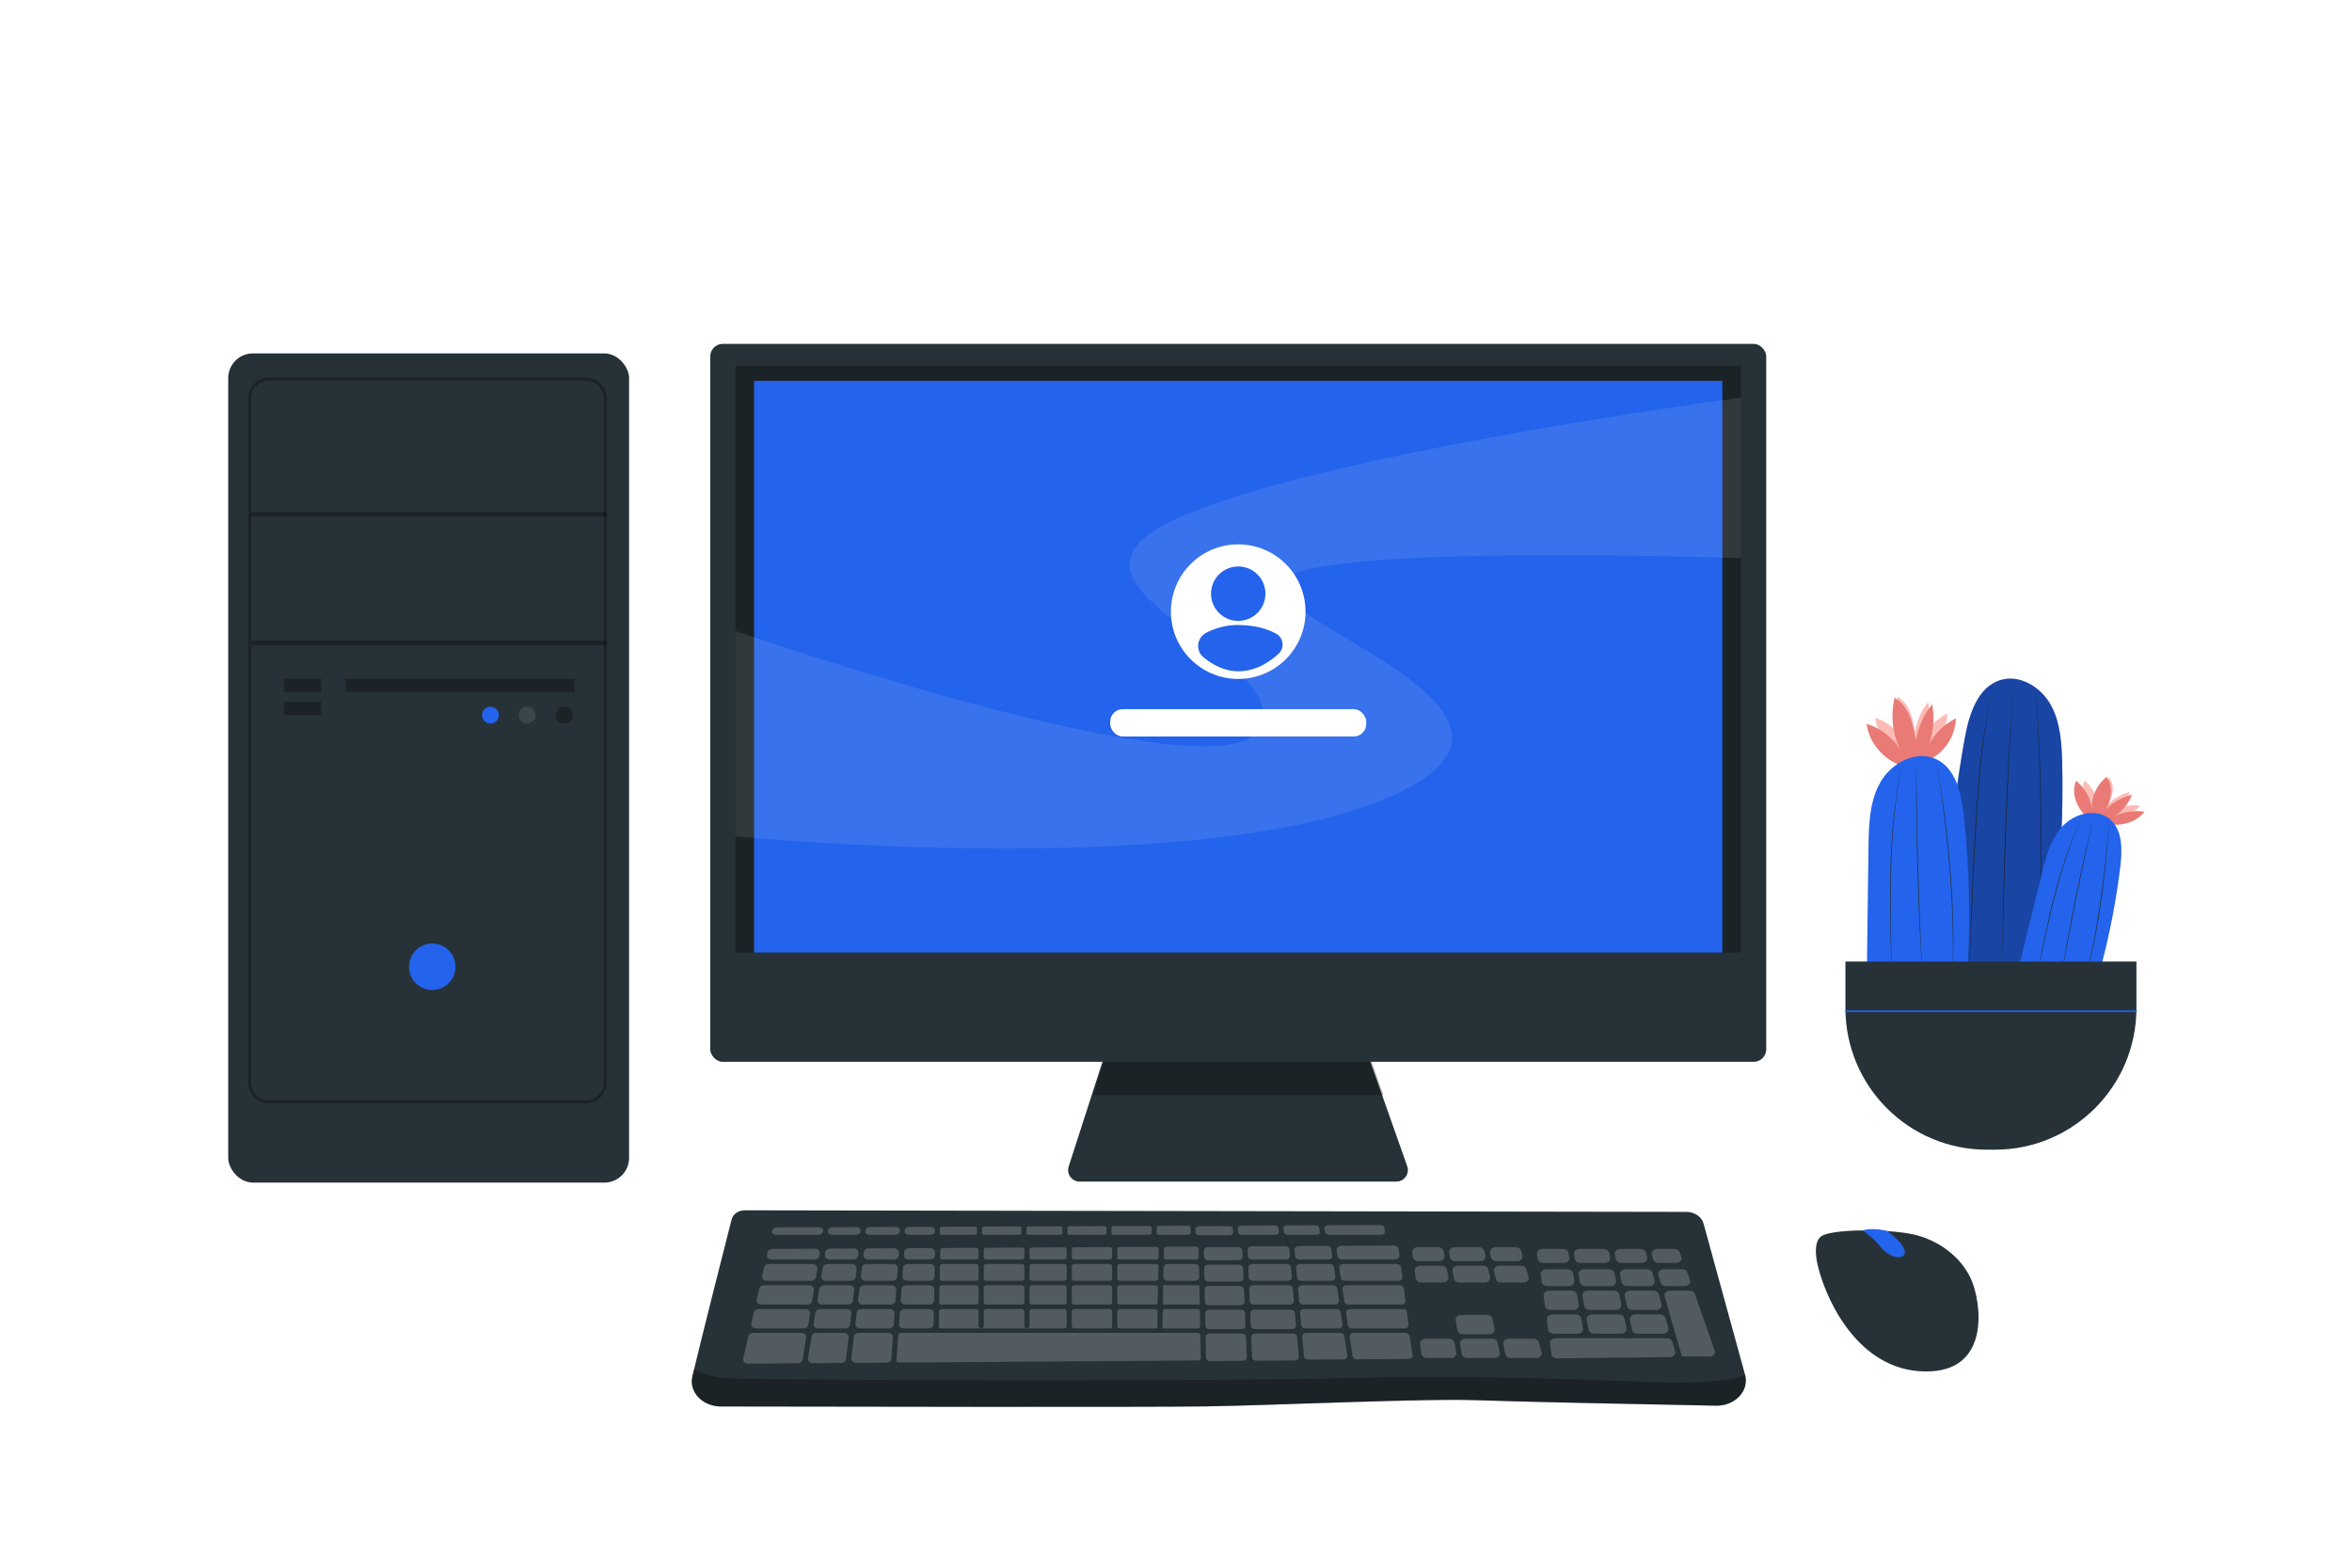 <svg class="animated" id="freepik_stories-desktop-computer" xmlns="http://www.w3.org/2000/svg" viewBox="0 0 750 500" version="1.1" xmlns:xlink="http://www.w3.org/1999/xlink" xmlns:svgjs="http://svgjs.com/svgjs"><style>svg#freepik_stories-desktop-computer:not(.animated) .animable {opacity: 0;}svg#freepik_stories-desktop-computer.animated #freepik--background-simple--inject-20 {animation: 1.5s Infinite  linear floating;animation-delay: 0s;}svg#freepik_stories-desktop-computer.animated #freepik--Plant--inject-20 {animation: 1.5s Infinite  linear wind;animation-delay: 0s;}svg#freepik_stories-desktop-computer.animated #freepik--Mouse--inject-20 {animation: 1.5s Infinite  linear wind;animation-delay: 0s;}            @keyframes floating {                0% {                    opacity: 1;                    transform: translateY(0px);                }                50% {                    transform: translateY(-10px);                }                100% {                    opacity: 1;                    transform: translateY(0px);                }            }                    @keyframes wind {                0% {                    transform: rotate( 0deg );                }                25% {                    transform: rotate( 1deg );                }                75% {                    transform: rotate( -1deg );                }            }        .animator-hidden { display: none; }</style><g id="freepik--background-simple--inject-20" class="animable animator-hidden" style="transform-origin: 386.5px 164.089px;"><g id="elsi6d0wr2bi" class="animable" style="transform-origin: 386.5px 164.089px;"><path d="M266.693,65.025c-39.273,2.562-77.145,8.017-110.733,16.572-39.588,10.084-80.036,25.794-68.089,46.342,22.056,37.935,127.864,38.626,106.738,64.132-23.93,28.892-7.882,62.782,99.495,72.206,203.947,17.9,450.488-86.837,381.244-144.389-43.109-35.829-200.119-68.467-408.653-54.863Z" style="fill: rgb(36, 99, 235); transform-origin: 386.5px 164.089px;" id="el1qg9zvq9cbx" class="animable"></path><g id="elk3y8h6rlg2s"><path d="M266.693,65.025c-39.273,2.562-77.145,8.017-110.733,16.572-39.588,10.084-80.036,25.794-68.089,46.342,22.056,37.935,127.864,38.626,106.738,64.132-23.93,28.892-7.882,62.782,99.495,72.206,203.947,17.9,450.488-86.837,381.244-144.389-43.109-35.829-200.119-68.467-408.653-54.863Z" style="fill: rgb(255, 255, 255); opacity: 0.9; transform-origin: 386.5px 164.089px;" class="animable"></path></g></g></g><g id="freepik--Shadows--inject-20" class="animable animator-hidden" style="transform-origin: 378.85px 368.904px;"><path d="M571.745,376.564c0,6.046-76.931,10.947-171.83,10.947s-171.83-4.901-171.83-10.947,76.931-10.947,171.83-10.947,171.83,4.901,171.83,10.947Z" style="fill: rgb(245, 245, 245); transform-origin: 399.915px 376.564px;" id="elbnaa8u4vb1w" class="animable"></path><path d="M208.17,376.564c0,6.046-40.352,10.947-90.128,10.947s-90.128-4.901-90.128-10.947,40.352-10.947,90.128-10.947,90.128,4.901,90.128,10.947Z" style="fill: rgb(245, 245, 245); transform-origin: 118.042px 376.564px;" id="el9jsn9cfk98" class="animable"></path><path d="M729.787,361.245c0,6.046-31.95,10.947-71.362,10.947s-71.362-4.901-71.362-10.947,31.95-10.947,71.362-10.947,71.362,4.901,71.362,10.947Z" style="fill: rgb(245, 245, 245); transform-origin: 658.425px 361.245px;" id="elibrk42nl5xc" class="animable"></path></g><g id="freepik--Table--inject-20" class="animable animator-hidden" style="transform-origin: 378.361px 345.96px;"><path d="M723.798,346.335H32.925c-.207,0-.375-.168-.375-.375s.168-.375,.375-.375H723.798c.207,0,.375,.168,.375,.375s-.168,.375-.375,.375Z" style="fill: rgb(38, 50, 56); transform-origin: 378.361px 345.96px;" id="elzop5xf2no9" class="animable"></path></g><g id="freepik--Plant--inject-20" class="animable" style="transform-origin: 636.054px 291.56px;"><g id="el7suy7436v1e" class="animable" style="transform-origin: 636.054px 291.56px;"><g id="elz6h62zv032" class="animable" style="transform-origin: 609.461px 233.274px;"><path d="M614.117,234.121c1.09-3.276,1.346-6.825,.739-10.223-2.173,2.704-3.64,5.97-4.219,9.39-.358-2.094-.723-4.207-1.527-6.173-.805-1.966-2.098-3.8-3.936-4.865-1.107,4.533-.543,9.455,1.561,13.621-1.922-3.298-5.138-5.819-8.799-6.896,.701,4.984,4.489,9.4,9.309,10.85l3.426-.438c2.789-.494,5.394-1.969,7.253-4.105,1.859-2.137,2.96-4.92,3.064-7.751-2.891,1.427-5.325,3.761-6.87,6.59Z" style="fill: rgb(253, 187, 181); transform-origin: 609.462px 231.038px;" id="ellaq70naqzra" class="animable"></path><path d="M615.221,237.24c1.348-4.052,1.665-8.443,.914-12.647-2.688,3.345-4.504,7.386-5.22,11.617-.443-2.59-.894-5.204-1.889-7.636-.996-2.432-2.596-4.7-4.87-6.018-1.37,5.608-.672,11.697,1.931,16.85-2.377-4.08-6.356-7.198-10.886-8.531,.867,6.166,5.554,11.629,11.516,13.423l4.239-.542c3.45-.612,6.673-2.436,8.973-5.079,2.3-2.643,3.661-6.087,3.791-9.588-3.576,1.765-6.587,4.653-8.499,8.152Z" style="fill: rgb(233, 122, 117); transform-origin: 609.461px 233.427px;" id="elpfrikh78vkg" class="animable"></path></g><g id="elk8pbwgb3aom" class="animable" style="transform-origin: 672.611px 255.411px;"><path d="M674.88,257.984c1.996-1.402,3.473-3.274,4.254-5.39-2.593,.672-4.865,1.925-6.535,3.602,.493-1.298,.989-2.61,1.104-4.007s-.18-2.908-1.157-4.199c-2.465,2.093-3.83,5.039-3.779,8.152-.23-2.562-1.703-5.186-4.029-7.18-1.287,3.032-.076,6.927,2.974,9.568l2.701,1.062c2.248,.788,4.716,.963,6.87,.486,2.154-.477,3.98-1.602,5.083-3.132-2.662-.31-5.314,.058-7.487,1.038Z" style="fill: rgb(253, 187, 181); transform-origin: 673.298px 254.166px;" id="elue9u3vn8pd" class="animable"></path><path d="M674.568,260.135c2.469-1.735,4.296-4.05,5.263-6.668-3.207,.832-6.019,2.381-8.084,4.456,.61-1.606,1.223-3.228,1.366-4.957,.143-1.729-.222-3.597-1.432-5.195-3.049,2.59-4.739,6.234-4.675,10.085-.285-3.17-2.107-6.416-4.985-8.882-1.592,3.751-.094,8.569,3.68,11.836l3.342,1.314c2.782,.975,5.834,1.191,8.499,.601,2.665-.59,4.923-1.982,6.288-3.875-3.293-.384-6.574,.071-9.262,1.284Z" style="fill: rgb(233, 122, 117); transform-origin: 672.611px 255.411px;" id="eliir56g7jurk" class="animable"></path></g><g id="elsgrp1qu2dhn" class="animable" style="transform-origin: 638.662px 264.085px;"><path d="M657.581,243.187c-.157-6.358-.588-12.975-3.719-18.511-3.131-5.536-9.751-9.611-15.851-7.809-7.452,2.201-10.181,11.164-11.542,18.814-4.463,25.091-6.748,50.569-6.82,76.054l34.775-3.08c1.847-21.782,3.695-43.615,3.157-65.469Z" style="fill: rgb(36, 99, 235); transform-origin: 638.662px 264.085px;" id="el0i40xkoe1vso" class="animable"></path><path d="M636.17,217.906c-2.224,7.456-3.373,15.275-4.235,22.994-2.548,23.292-2.636,46.76-4.223,70.121,.888-15.59,1.222-31.205,2.117-46.796,1.103-15.525,1.868-31.321,6.342-46.318h0Z" style="fill: rgb(38, 50, 56); transform-origin: 631.941px 264.464px;" id="elcikebhscde" class="animable"></path><path d="M642.232,216.728c-2.334,31.06-3.036,62.223-3.886,93.351,.537-31.133,1.243-62.316,3.886-93.351h0Z" style="fill: rgb(38, 50, 56); transform-origin: 640.289px 263.403px;" id="elg7f011z51t" class="animable"></path><path d="M649.236,219.348c1.074,14.952,1.574,29.942,1.73,44.931,.003,14.975-.114,30.031-2.233,44.881,1.919-14.871,2.059-29.905,1.983-44.879-.081-14.987-.606-29.971-1.48-44.933h0Z" style="fill: rgb(38, 50, 56); transform-origin: 649.85px 264.254px;" id="eltknxufcave" class="animable"></path><g id="eljhqo6stcash"><g style="opacity: 0.3; transform-origin: 638.662px 264.085px;" class="animable"><path d="M657.581,243.187c-.157-6.358-.588-12.975-3.719-18.511-3.131-5.536-9.751-9.611-15.851-7.809-7.452,2.201-10.181,11.164-11.542,18.814-4.463,25.091-6.748,50.569-6.82,76.054l34.775-3.08c1.847-21.782,3.695-43.615,3.157-65.469Z" id="eldur7ovwldje" class="animable" style="transform-origin: 638.662px 264.085px;"></path></g></g></g><g id="eltbsgiu2fqqj" class="animable" style="transform-origin: 611.563px 279.196px;"><path d="M626.202,260.01c-.75-6.901-2.496-14.863-8.756-17.862-6.399-3.065-14.371,1.201-17.861,7.378-3.49,6.178-3.671,13.616-3.765,20.711-.206,15.675-.412,31.35-.618,47.025l32.002-4.815c1.224-17.463,.888-35.034-1.002-52.437Z" style="fill: rgb(36, 99, 235); transform-origin: 611.563px 279.196px;" id="elou87bj6ixr" class="animable"></path><path d="M606.692,243.121c-5.125,23.926-3.63,48.622-3.394,72.923-.553-24.282-2.034-49.06,3.394-72.923h0Z" style="fill: rgb(38, 50, 56); transform-origin: 604.691px 279.583px;" id="elpr60mue3njr" class="animable"></path><path d="M611.026,243.027c.242,23.802,.853,47.749,2.209,71.522-1.671-23.792-2.275-47.673-2.209-71.522h0Z" style="fill: rgb(38, 50, 56); transform-origin: 612.128px 278.788px;" id="elqdqmlwhplh" class="animable"></path><path d="M617.446,242.148c3.925,23.435,6.379,47.32,5.09,71.093,.975-23.784-1.472-47.607-5.09-71.093h0Z" style="fill: rgb(38, 50, 56); transform-origin: 620.164px 277.694px;" id="elpewnotnwhj" class="animable"></path></g><g id="elvgai9kveu2q" class="animable" style="transform-origin: 659.349px 287.961px;"><path d="M676.134,276.34c.653-5.414,.733-11.817-3.523-15.225-4.351-3.484-11.21-1.637-14.979,2.469-3.769,4.106-5.231,9.765-6.564,15.177-2.945,11.957-5.891,23.915-8.836,35.872l25.343,2.007c4.042-13.144,6.91-26.649,8.558-40.301Z" style="fill: rgb(36, 99, 235); transform-origin: 659.349px 287.961px;" id="el1u0sdw2sesf" class="animable"></path><path d="M664.21,259.947c-8.146,17.409-11.391,36.563-15.566,55.194,3.861-18.684,7.138-37.914,15.566-55.194h0Z" style="fill: rgb(38, 50, 56); transform-origin: 656.427px 287.544px;" id="eli2e05n8fijo" class="animable"></path><path d="M667.543,260.646c-4.023,18.3-7.801,36.662-11.03,55.119,2.919-18.507,6.705-36.89,11.03-55.119h0Z" style="fill: rgb(38, 50, 56); transform-origin: 662.028px 288.205px;" id="elkfsdqt7lia" class="animable"></path><path d="M672.611,261.115c-1.131,18.631-3.502,37.351-8.749,55.303,4.943-18.034,7.307-36.691,8.749-55.303h0Z" style="fill: rgb(38, 50, 56); transform-origin: 668.237px 288.766px;" id="eli8z38cffhai" class="animable"></path></g><path d="M588.466,306.681h92.791v14.892c0,24.898-20.214,45.111-45.111,45.111h-2.569c-24.898,0-45.111-20.214-45.111-45.111v-14.893h0Z" style="fill: rgb(38, 50, 56); transform-origin: 634.862px 336.682px;" id="el1uww8duc161" class="animable"></path><path d="M588.519,322.754h92.685c.322,0,.322-.5,0-.5h-92.685c-.322,0-.322,.5,0,.5h0Z" style="fill: rgb(36, 99, 235); transform-origin: 634.861px 322.504px;" id="el0r3ab2q4idwq" class="animable"></path></g></g><g id="freepik--Keyboard--inject-20" class="animable" style="transform-origin: 388.653px 417.359px;"><g id="elwj1lxpbnj1l" class="animable" style="transform-origin: 388.653px 417.359px;"><path d="M229.847,448.58c-5.871-.012-10.25-4.658-9.064-9.616,3.511-14.677,10.279-41.27,12.52-50.052,.433-1.695,2.176-2.898,4.189-2.895l300.27,.503c2.602,.004,4.861,1.548,5.461,3.731l13.239,48.2c1.405,5.114-3.167,9.994-9.261,9.877-20.968-.404-63.166-1.247-75.8-1.731-17.037-.653-64.742,1.632-87.079,1.959-18.502,.27-120.121,.093-154.476,.024Z" style="fill: rgb(38, 50, 56); transform-origin: 388.653px 417.359px;" id="el1wz5t8xfztm" class="animable"></path><g id="eleeb7jg6t66"><g style="opacity: 0.2; transform-origin: 498.588px 415.51px;" class="animable"><path d="M516.986,415.995l-.689-3.141c-.157-.716-.882-1.234-1.727-1.234h-8.232c-1.079,0-1.904,.831-1.736,1.75l.571,3.141c.134,.737,.871,1.281,1.736,1.281h8.349c1.102,0,1.932-.864,1.727-1.797Z" style="fill: rgb(255, 255, 255); transform-origin: 510.798px 414.706px;" id="elig77284zyp" class="animable"></path><path d="M503.422,416.042l-.571-3.141c-.134-.737-.871-1.281-1.736-1.281h-7.142c-1.051,0-1.867,.79-1.746,1.69l.422,3.141c.103,.764,.853,1.341,1.746,1.341h7.292c1.079,0,1.904-.831,1.736-1.75Z" style="fill: rgb(255, 255, 255); transform-origin: 497.83px 414.706px;" id="elplay5qn88w7" class="animable"></path><path d="M502.494,419.212h-7.503c-1.051,0-1.867,.79-1.746,1.69l.422,3.142c.103,.765,.853,1.341,1.746,1.341h7.653c1.079,0,1.904-.831,1.736-1.75l-.571-3.141c-.134-.737-.871-1.281-1.736-1.281Z" style="fill: rgb(255, 255, 255); transform-origin: 499.028px 422.299px;" id="elsgwoj8guei8" class="animable"></path><path d="M533.287,427.952c-.195-.675-.898-1.149-1.705-1.149h-11.576l-.628,.102-.022-.102h-13.368l-.595,.08-.015-.08h-9.368c-1.051,0-1.867,.79-1.746,1.69l.456,3.401c.104,.772,.867,1.351,1.768,1.341l35.985-.394c1.134-.012,1.957-.934,1.683-1.882l-.87-3.007Z" style="fill: rgb(255, 255, 255); transform-origin: 514.23px 430.019px;" id="elw00s2brvt4p" class="animable"></path><path d="M493.375,410.201h6.931c1.079,0,1.903-.831,1.736-1.75l-.423-2.327c-.134-.737-.871-1.281-1.736-1.281h-6.82c-1.051,0-1.867,.79-1.746,1.69l.312,2.327c.103,.764,.853,1.341,1.746,1.341Z" style="fill: rgb(255, 255, 255); transform-origin: 496.684px 407.522px;" id="elvzcd3y4mqs" class="animable"></path><path d="M505.53,410.201h8.065c1.102,0,1.932-.864,1.727-1.797l-.51-2.327c-.157-.716-.882-1.234-1.727-1.234h-7.978c-1.079,0-1.903,.831-1.736,1.75l.423,2.327c.134,.737,.871,1.281,1.736,1.281Z" style="fill: rgb(255, 255, 255); transform-origin: 509.351px 407.522px;" id="elp38cf33i7a" class="animable"></path><path d="M516.965,402.809h6.579c1.143,0,1.982-.926,1.705-1.882l-.418-1.445c-.195-.675-.898-1.149-1.705-1.149h-6.478c-1.102,0-1.932,.864-1.727,1.797l.317,1.445c.157,.716,.882,1.234,1.727,1.234Z" style="fill: rgb(255, 255, 255); transform-origin: 520.096px 400.571px;" id="el1zufhqiljuy" class="animable"></path><path d="M527.606,408.319l-.673-2.327c-.195-.675-.898-1.149-1.705-1.149h-6.891c-1.102,0-1.932,.864-1.727,1.797l.51,2.327c.157,.716,.882,1.234,1.727,1.234h7.054c1.143,0,1.982-.926,1.705-1.882Z" style="fill: rgb(255, 255, 255); transform-origin: 522.119px 407.522px;" id="elddy722ivjm7" class="animable"></path><path d="M503.901,402.809h7.811c1.102,0,1.932-.864,1.727-1.797l-.317-1.445c-.157-.716-.882-1.234-1.727-1.234h-7.757c-1.079,0-1.904,.831-1.736,1.75l.262,1.445c.134,.737,.871,1.281,1.736,1.281Z" style="fill: rgb(255, 255, 255); transform-origin: 507.675px 400.571px;" id="el465g51xgzl5" class="animable"></path><path d="M528.864,402.809h5.604c1.178,0,2.023-.98,1.683-1.953l-.505-1.444c-.224-.64-.907-1.079-1.683-1.079h-5.517c-1.143,0-1.982,.926-1.705,1.882l.418,1.445c.195,.675,.899,1.149,1.705,1.149Z" style="fill: rgb(255, 255, 255); transform-origin: 531.457px 400.571px;" id="el4tsm46yzrza" class="animable"></path><path d="M536.339,432.636l8.775,.067c1.169-.013,1.998-.987,1.661-1.952l-6.306-18.052c-.224-.64-.907-1.078-1.683-1.078h-6.277c-1.143,0-1.982,.926-1.705,1.882l5.536,19.134h0Z" style="fill: rgb(255, 255, 255); transform-origin: 538.801px 422.162px;" id="elyi6hvzumk4" class="animable"></path><path d="M500.413,401.058l-.263-1.445c-.134-.737-.871-1.281-1.736-1.281h-6.539c-1.051,0-1.867,.79-1.746,1.69l.194,1.445c.103,.764,.853,1.341,1.746,1.341h6.608c1.079,0,1.903-.831,1.736-1.75Z" style="fill: rgb(255, 255, 255); transform-origin: 495.276px 400.57px;" id="el3gvh3ehzxud" class="animable"></path><path d="M453.187,409.038h6.931c1.079,0,1.903-.831,1.736-1.75l-.423-2.327c-.134-.737-.871-1.281-1.736-1.281h-6.82c-1.051,0-1.867,.79-1.746,1.69l.312,2.327c.103,.764,.853,1.341,1.746,1.341Z" style="fill: rgb(255, 255, 255); transform-origin: 456.496px 406.359px;" id="elw5bjp1zmq8l" class="animable"></path><path d="M465.342,409.038h8.065c1.101,0,1.932-.864,1.727-1.797l-.51-2.327c-.157-.716-.882-1.234-1.727-1.234h-7.978c-1.079,0-1.903,.831-1.736,1.75l.423,2.327c.134,.737,.871,1.281,1.736,1.281Z" style="fill: rgb(255, 255, 255); transform-origin: 469.163px 406.359px;" id="elxlccjn95ndc" class="animable"></path><path d="M477.173,402.261h6.579c1.143,0,1.982-.926,1.705-1.882l-.418-1.444c-.195-.675-.899-1.149-1.705-1.149h-6.478c-1.102,0-1.932,.864-1.727,1.797l.317,1.444c.157,.716,.882,1.234,1.727,1.234Z" style="fill: rgb(255, 255, 255); transform-origin: 480.304px 400.024px;" id="el30ewandg3ui" class="animable"></path><path d="M487.419,407.155l-.673-2.327c-.195-.675-.898-1.149-1.705-1.149h-6.891c-1.102,0-1.932,.864-1.727,1.797l.51,2.327c.157,.716,.882,1.234,1.727,1.234h7.054c1.143,0,1.982-.926,1.705-1.882Z" style="fill: rgb(255, 255, 255); transform-origin: 481.932px 406.358px;" id="elk8wqu73jpo" class="animable"></path><path d="M464.11,402.261h7.811c1.102,0,1.932-.864,1.727-1.797l-.317-1.445c-.157-.716-.882-1.234-1.727-1.234h-7.757c-1.079,0-1.903,.831-1.736,1.75l.262,1.445c.134,.737,.871,1.281,1.736,1.281Z" style="fill: rgb(255, 255, 255); transform-origin: 467.884px 400.023px;" id="elb9ahlndyuml" class="animable"></path><path d="M460.622,400.511l-.263-1.444c-.134-.737-.871-1.281-1.736-1.281h-6.539c-1.051,0-1.867,.79-1.746,1.69l.194,1.444c.103,.764,.853,1.341,1.746,1.341h6.608c1.079,0,1.904-.831,1.736-1.75Z" style="fill: rgb(255, 255, 255); transform-origin: 455.485px 400.023px;" id="el6f9q8rqwpq8" class="animable"></path><path d="M531.999,423.502l-.909-3.141c-.195-.675-.898-1.149-1.705-1.149h-7.898c-1.102,0-1.932,.864-1.727,1.797l.689,3.141c.157,.716,.882,1.234,1.727,1.234h8.118c1.143,0,1.982-.926,1.705-1.882Z" style="fill: rgb(255, 255, 255); transform-origin: 525.891px 422.298px;" id="elte4wuchsy7j" class="animable"></path><path d="M529.803,415.91l-.909-3.141c-.195-.675-.898-1.149-1.705-1.149h-7.366c-1.101,0-1.932,.864-1.727,1.797l.689,3.141c.157,.716,.882,1.234,1.727,1.234h7.586c1.143,0,1.982-.926,1.705-1.882Z" style="fill: rgb(255, 255, 255); transform-origin: 523.96px 414.706px;" id="elawktdpygw1o" class="animable"></path><path d="M538.915,408.248l-.889-2.49c-.194-.544-.777-.915-1.437-.915h-6.041c-1.143,0-1.982,.926-1.705,1.882l.673,2.327c.195,.675,.898,1.149,1.705,1.149h6.01c1.178,0,2.023-.98,1.683-1.953Z" style="fill: rgb(255, 255, 255); transform-origin: 533.89px 407.522px;" id="elm962aji7i7p" class="animable"></path><path d="M518.651,423.587l-.689-3.142c-.157-.716-.882-1.234-1.727-1.234h-8.516c-1.079,0-1.903,.831-1.736,1.75l.571,3.141c.134,.737,.871,1.281,1.736,1.281h8.634c1.102,0,1.932-.864,1.727-1.797Z" style="fill: rgb(255, 255, 255); transform-origin: 512.322px 422.297px;" id="elb46do81zywe" class="animable"></path><path d="M476.572,423.75l-.689-3.141c-.157-.716-.882-1.234-1.727-1.234h-8.232c-1.079,0-1.904,.831-1.736,1.75l.571,3.141c.134,.737,.871,1.281,1.736,1.281h8.349c1.101,0,1.932-.864,1.727-1.797Z" style="fill: rgb(255, 255, 255); transform-origin: 470.384px 422.461px;" id="el7onnz8yy1ic" class="animable"></path><path d="M462.08,426.966h-7.503c-1.051,0-1.867,.79-1.746,1.69l.422,3.141c.103,.764,.853,1.341,1.746,1.341h7.653c1.079,0,1.903-.831,1.736-1.75l-.571-3.141c-.134-.737-.871-1.281-1.736-1.281Z" style="fill: rgb(255, 255, 255); transform-origin: 458.614px 430.052px;" id="elv2evcfgbdui" class="animable"></path><path d="M491.585,431.256l-.909-3.141c-.195-.675-.898-1.149-1.705-1.149h-7.898c-1.102,0-1.932,.864-1.727,1.797l.689,3.141c.157,.716,.882,1.234,1.727,1.234h8.118c1.143,0,1.982-.926,1.705-1.882Z" style="fill: rgb(255, 255, 255); transform-origin: 485.476px 430.052px;" id="elsp6fnn22tnh" class="animable"></path><path d="M478.237,431.342l-.689-3.142c-.157-.716-.882-1.234-1.727-1.234h-8.516c-1.079,0-1.903,.831-1.736,1.75l.571,3.141c.134,.737,.871,1.281,1.736,1.281h8.634c1.102,0,1.932-.864,1.727-1.797Z" style="fill: rgb(255, 255, 255); transform-origin: 471.908px 430.052px;" id="elb5v4owkars" class="animable"></path></g></g><g id="el6t3bzycx4us"><g style="opacity: 0.2; transform-origin: 343.706px 416.086px;" class="animable"><path d="M285.008,422.445l.254-3.532c.055-.76-.645-1.402-1.528-1.402h-9.038c-.786,0-1.445,.514-1.523,1.188l-.412,3.532c-.091,.777,.617,1.452,1.523,1.452h9.196c.809,0,1.478-.542,1.528-1.239Z" style="fill: rgb(255, 255, 255); transform-origin: 279.009px 420.597px;" id="elk4x9fgqsgdo" class="animable"></path><path d="M289.288,408.5h7.193c.835,0,1.517-.578,1.531-1.298l.053-2.717c.014-.738-.675-1.343-1.531-1.343h-7.051c-.809,0-1.478,.542-1.528,1.239l-.195,2.717c-.055,.76,.645,1.402,1.528,1.402Z" style="fill: rgb(255, 255, 255); transform-origin: 292.911px 405.821px;" id="elu0npb8f53mg" class="animable"></path><path d="M276.055,408.5h8.516c.809,0,1.478-.543,1.528-1.239l.195-2.717c.055-.76-.645-1.402-1.528-1.402h-8.395c-.786,0-1.445,.514-1.523,1.188l-.317,2.717c-.091,.778,.617,1.452,1.523,1.452Z" style="fill: rgb(255, 255, 255); transform-origin: 280.41px 405.821px;" id="el5plymvzdh3n" class="animable"></path><path d="M300.47,408.5h10.748c.454,0,.823-.318,.823-.71v-3.938c0-.392-.368-.71-.823-.71h-10.67c-.449,0-.815,.31-.823,.698l-.077,3.938c-.008,.397,.363,.722,.823,.722Z" style="fill: rgb(255, 255, 255); transform-origin: 305.844px 405.821px;" id="elll4df2z62a" class="animable"></path><path d="M342.594,408.5h11.21c.454,0,.823-.318,.823-.71v-3.938c0-.392-.368-.71-.823-.71h-11.21c-.454,0-.823,.318-.823,.71v3.938c0,.392,.368,.71,.823,.71Z" style="fill: rgb(255, 255, 255); transform-origin: 348.199px 405.821px;" id="elceyyj6aaj8r" class="animable"></path><path d="M329.123,408.5h10.179c.454,0,.823-.318,.823-.71v-3.938c0-.392-.368-.71-.823-.71h-10.179c-.454,0-.823,.318-.823,.71v3.938c0,.392,.368,.71,.823,.71Z" style="fill: rgb(255, 255, 255); transform-origin: 334.212px 405.821px;" id="ellvr2jsrwf7" class="animable"></path><path d="M357.096,408.5h11.407c.449,0,.815-.311,.823-.698l.076-3.938c.008-.396-.363-.721-.823-.721h-11.483c-.454,0-.823,.318-.823,.71v3.938c0,.392,.368,.71,.823,.71Z" style="fill: rgb(255, 255, 255); transform-origin: 362.838px 405.822px;" id="elx5zmbi5219n" class="animable"></path><path d="M314.509,408.5h11.323c.455,0,.823-.318,.823-.71v-3.938c0-.392-.368-.71-.823-.71h-11.323c-.454,0-.823,.318-.823,.71v3.938c0,.392,.368,.71,.823,.71Z" style="fill: rgb(255, 255, 255); transform-origin: 320.171px 405.821px;" id="elip3vw499z1" class="animable"></path><path d="M395.716,417.725h-10.134c-.725,0-1.31,.513-1.298,1.138l.077,3.934c.012,.611,.589,1.101,1.298,1.101h10.221c.735,0,1.324-.526,1.297-1.159l-.164-3.934c-.025-.602-.598-1.079-1.297-1.079Z" style="fill: rgb(255, 255, 255); transform-origin: 390.731px 420.812px;" id="el5os6lc4ggx5" class="animable"></path><path d="M411.631,417.725h-11.671c-.735,0-1.324,.526-1.297,1.159l.164,3.934c.025,.602,.598,1.079,1.297,1.079h11.857c.756,0,1.352-.555,1.294-1.205l-.35-3.934c-.052-.583-.616-1.034-1.294-1.034Z" style="fill: rgb(255, 255, 255); transform-origin: 405.971px 420.811px;" id="el5wkhmeyegtr" class="animable"></path><path d="M296.253,417.511h-7.802c-.809,0-1.478,.543-1.528,1.239l-.254,3.532c-.055,.76,.645,1.402,1.528,1.402h7.987c.836,0,1.517-.578,1.531-1.298l.069-3.532c.014-.738-.675-1.343-1.531-1.343Z" style="fill: rgb(255, 255, 255); transform-origin: 292.225px 420.598px;" id="el0osi8r6ezs9" class="animable"></path><path d="M398.347,411.079l.164,3.934c.025,.602,.598,1.079,1.297,1.079h11.499c.756,0,1.352-.555,1.294-1.205l-.35-3.934c-.052-.583-.616-1.034-1.294-1.034h-11.313c-.735,0-1.324,.526-1.297,1.159Z" style="fill: rgb(255, 255, 255); transform-origin: 405.475px 413.006px;" id="el73rsozjw5xg" class="animable"></path><g id="el5gf0pz9o07y" class="animable" style="transform-origin: 369.497px 420.598px;"><path d="M369.126,418.233c.008-.396-.363-.721-.823-.721h-11.207c-.454,0-.823,.318-.823,.71v4.753c0,.392,.368,.71,.823,.71h12.159c-.138-.261-.222-.562-.219-.752l.09-4.699Z" style="fill: rgb(255, 255, 255); transform-origin: 362.764px 420.598px;" id="elmy3anxjeau" class="animable"></path><path d="M382.628,418.209c-.007-.387-.374-.698-.823-.698h-10.21c-.449,0-.815,.311-.823,.698l-.091,4.746c-.004,.186-.09,.475-.226,.729h11.443c.46,0,.83-.325,.823-.721l-.092-4.753Z" style="fill: rgb(255, 255, 255); transform-origin: 376.588px 420.598px;" id="elxtkk903mvf8" class="animable"></path></g><path d="M339.302,417.511h-10.179c-.454,0-.823,.318-.823,.71v4.723c0,.392-.368,.71-.823,.71h0c-.454,0-.823-.318-.823-.71v-4.723c0-.392-.368-.71-.823-.71h-11.323c-.454,0-.823,.318-.823,.71v4.723c0,.392-.368,.71-.823,.71h0c-.454,0-.823-.318-.823-.71v-4.723c0-.392-.368-.71-.823-.71h-10.952c-.449,0-.815,.31-.823,.698l-.093,4.753c-.008,.397,.363,.722,.823,.722h39.13c.454,0,.823-.318,.823-.71v-4.753c0-.392-.368-.71-.823-.71Z" style="fill: rgb(255, 255, 255); transform-origin: 319.736px 420.597px;" id="elrz0bafn318" class="animable"></path><path d="M353.804,417.511h-11.21c-.454,0-.823,.318-.823,.71v4.753c0,.392,.368,.71,.823,.71h11.21c.454,0,.823-.318,.823-.71v-4.753c0-.392-.368-.71-.823-.71Z" style="fill: rgb(255, 255, 255); transform-origin: 348.199px 420.597px;" id="elvimpotzlbtq" class="animable"></path><path d="M284.279,409.92h-8.698c-.786,0-1.445,.514-1.523,1.188l-.412,3.532c-.091,.777,.617,1.452,1.523,1.452h8.856c.809,0,1.478-.542,1.528-1.239l.254-3.532c.055-.76-.645-1.402-1.528-1.402Z" style="fill: rgb(255, 255, 255); transform-origin: 279.724px 413.005px;" id="el8s5xkdt2iu4" class="animable"></path><path d="M385.362,408.714h9.886c.735,0,1.324-.526,1.297-1.159l-.13-3.119c-.025-.602-.598-1.079-1.297-1.079h-9.817c-.725,0-1.31,.513-1.298,1.138l.061,3.119c.012,.611,.589,1.1,1.298,1.1Z" style="fill: rgb(255, 255, 255); transform-origin: 390.274px 406.035px;" id="elx0vz2mcjxm" class="animable"></path><path d="M372.278,408.5h8.841c.725,0,1.31-.513,1.298-1.138l-.061-3.119c-.012-.611-.589-1.101-1.298-1.101h-8.72c-.709,0-1.286,.49-1.298,1.101l-.06,3.119c-.012,.625,.573,1.138,1.298,1.138Z" style="fill: rgb(255, 255, 255); transform-origin: 376.699px 405.821px;" id="el1rc1qw2m5h1" class="animable"></path><path d="M311.217,409.92h-10.803c-.449,0-.815,.31-.823,.698l-.093,4.753c-.008,.397,.363,.722,.823,.722h10.896c.454,0,.823-.318,.823-.71v-4.753c0-.392-.368-.71-.823-.71Z" style="fill: rgb(255, 255, 255); transform-origin: 305.769px 413.007px;" id="el32qbg5wawzf" class="animable"></path><path d="M288.742,416.092h7.59c.835,0,1.517-.578,1.531-1.298l.069-3.532c.014-.738-.675-1.343-1.531-1.343h-7.405c-.809,0-1.478,.543-1.528,1.239l-.254,3.532c-.055,.76,.645,1.402,1.528,1.402Z" style="fill: rgb(255, 255, 255); transform-origin: 292.572px 413.006px;" id="elaeu5diwoh98" class="animable"></path><path d="M428.049,401.724h16.632c.94,0,1.671-.705,1.565-1.511l-.23-1.751c-.09-.69-.77-1.21-1.575-1.206l-16.653,.091c-.946,.005-1.674,.724-1.552,1.533l.25,1.66c.102,.677,.771,1.184,1.562,1.184Z" style="fill: rgb(255, 255, 255); transform-origin: 436.239px 399.49px;" id="elgs1tl83ivxv" class="animable"></path><path d="M425.099,409.92h-9.888c-.756,0-1.352,.555-1.294,1.205l.35,3.934c.052,.583,.616,1.034,1.294,1.034h10.13c.783,0,1.388-.594,1.287-1.263l-.592-3.934c-.084-.558-.635-.975-1.287-.975Z" style="fill: rgb(255, 255, 255); transform-origin: 420.451px 413.007px;" id="elmfkudzdaxq" class="animable"></path><path d="M431.109,423.684h16.762c.775,0,1.377-.581,1.29-1.245l-.516-3.934c-.074-.566-.629-.994-1.29-.994h-16.838c-.783,0-1.388,.594-1.287,1.263l.592,3.934c.084,.558,.635,.975,1.287,.975Z" style="fill: rgb(255, 255, 255); transform-origin: 439.194px 420.598px;" id="elnq9ccg2esyh" class="animable"></path><path d="M262.197,416.092h8.24c.786,0,1.445-.514,1.523-1.188l.412-3.532c.091-.777-.617-1.452-1.523-1.452h-8.079c-.764,0-1.411,.485-1.516,1.138l-.572,3.532c-.129,.794,.587,1.503,1.516,1.503Z" style="fill: rgb(255, 255, 255); transform-origin: 266.523px 413.007px;" id="elz5otnkgu72h" class="animable"></path><path d="M368.448,409.92h-11.353c-.454,0-.823,.318-.823,.71v4.753c0,.392,.368,.71,.823,.71h11.261c.449,0,.815-.311,.823-.698l.091-4.753c.008-.396-.363-.721-.823-.721Z" style="fill: rgb(255, 255, 255); transform-origin: 362.771px 413.007px;" id="el43jeq2qo914" class="animable"></path><polygon points="382.467 409.92 370.931 409.92 370.813 416.092 382.587 416.092 382.467 409.92" style="fill: rgb(255, 255, 255); transform-origin: 376.7px 413.006px;" id="elz0wzc9cy468" class="animable"></polygon><path d="M325.831,409.92h-11.323c-.454,0-.823,.318-.823,.71v4.753c0,.392,.368,.71,.823,.71h11.323c.455,0,.823-.318,.823-.71v-4.753c0-.392-.368-.71-.823-.71Z" style="fill: rgb(255, 255, 255); transform-origin: 320.169px 413.007px;" id="elbht1m509jzr" class="animable"></path><path d="M395.4,410.133h-9.967c-.725,0-1.31,.513-1.298,1.138l.077,3.934c.012,.611,.589,1.101,1.298,1.101h10.053c.735,0,1.324-.526,1.297-1.16l-.164-3.934c-.025-.602-.598-1.079-1.297-1.079Z" style="fill: rgb(255, 255, 255); transform-origin: 390.498px 413.219px;" id="elcf0jehukmzd" class="animable"></path><path d="M339.302,409.92h-10.179c-.454,0-.823,.318-.823,.71v4.753c0,.392,.368,.71,.823,.71h10.179c.454,0,.823-.318,.823-.71v-4.753c0-.392-.368-.71-.823-.71Z" style="fill: rgb(255, 255, 255); transform-origin: 334.213px 413.007px;" id="eljtvx7n8rrbd" class="animable"></path><path d="M353.804,409.92h-11.21c-.454,0-.823,.318-.823,.71v4.753c0,.392,.368,.71,.823,.71h11.21c.454,0,.823-.318,.823-.71v-4.753c0-.392-.368-.71-.823-.71Z" style="fill: rgb(255, 255, 255); transform-origin: 348.199px 413.007px;" id="elml2m6lrtmxa" class="animable"></path><path d="M410.354,403.143h-10.992c-.735,0-1.324,.526-1.297,1.159l.13,3.119c.025,.602,.598,1.079,1.297,1.079h11.14c.756,0,1.352-.555,1.294-1.205l-.277-3.119c-.052-.583-.616-1.034-1.294-1.034Z" style="fill: rgb(255, 255, 255); transform-origin: 404.997px 405.821px;" id="elkpov59odja" class="animable"></path><path d="M381.953,425.103h-94.714c-.435,0-.794,.292-.821,.666l-.579,8.054c-.029,.411,.351,.757,.828,.753l95.436-.674c.457-.003,.824-.327,.816-.721l-.144-7.38c-.007-.387-.374-.698-.823-.698Z" style="fill: rgb(255, 255, 255); transform-origin: 334.378px 429.839px;" id="elhbbwspgrz4g" class="animable"></path><path d="M396.031,425.317h-10.302c-.725,0-1.31,.513-1.298,1.138l.127,6.534c.012,.614,.596,1.105,1.308,1.1l10.444-.074c.731-.005,1.313-.53,1.287-1.159l-.269-6.46c-.025-.602-.598-1.079-1.297-1.079Z" style="fill: rgb(255, 255, 255); transform-origin: 391.014px 429.703px;" id="el9npu04qil49" class="animable"></path><path d="M283.188,425.103h-9.378c-.786,0-1.445,.514-1.523,1.188l-.808,6.929c-.091,.782,.625,1.459,1.536,1.452l9.693-.068c.804-.006,1.466-.547,1.516-1.239l.493-6.86c.055-.76-.645-1.402-1.528-1.402Z" style="fill: rgb(255, 255, 255); transform-origin: 278.096px 429.887px;" id="elctnfhiyexgk" class="animable"></path><path d="M258.96,414.955l.572-3.532c.129-.794-.587-1.503-1.516-1.503h-14.405c-.731,0-1.361,.446-1.502,1.065l-.808,3.532c-.187,.816,.538,1.576,1.502,1.576h14.641c.764,0,1.411-.485,1.516-1.138Z" style="fill: rgb(255, 255, 255); transform-origin: 250.409px 413.006px;" id="elaets5unynr" class="animable"></path><path d="M412.306,425.317h-12.03c-.735,0-1.324,.526-1.297,1.159l.267,6.43c.025,.606,.605,1.084,1.308,1.079l12.327-.087c.752-.005,1.341-.558,1.284-1.205l-.564-6.343c-.052-.583-.616-1.034-1.294-1.034Z" style="fill: rgb(255, 255, 255); transform-origin: 406.573px 429.651px;" id="ele9ici39i0xl" class="animable"></path><path d="M269.79,433.518l.812-6.962c.091-.778-.617-1.452-1.523-1.452h-8.768c-.764,0-1.411,.485-1.516,1.138l-1.138,7.026c-.129,.798,.594,1.51,1.529,1.503l9.095-.064c.781-.006,1.433-.518,1.511-1.188Z" style="fill: rgb(255, 255, 255); transform-origin: 264.126px 429.938px;" id="el1zubn1fljaa" class="animable"></path><path d="M269.964,417.511h-8.424c-.764,0-1.411,.485-1.516,1.138l-.572,3.532c-.129,.794,.586,1.503,1.516,1.503h8.584c.786,0,1.445-.513,1.523-1.188l.412-3.532c.091-.778-.617-1.452-1.523-1.452Z" style="fill: rgb(255, 255, 255); transform-origin: 265.466px 420.597px;" id="elc5krv74ry1c" class="animable"></path><path d="M257.73,422.546l.572-3.532c.129-.794-.587-1.503-1.516-1.503h-14.912c-.731,0-1.361,.446-1.502,1.065l-.808,3.532c-.187,.816,.538,1.576,1.502,1.576h15.148c.764,0,1.411-.485,1.516-1.138Z" style="fill: rgb(255, 255, 255); transform-origin: 248.926px 420.597px;" id="elrvako021p6i" class="animable"></path><path d="M255.556,425.103h-15.419c-.731,0-1.361,.446-1.502,1.065l-1.641,7.172c-.188,.82,.545,1.582,1.515,1.576l15.916-.112c.759-.005,1.399-.489,1.504-1.138l1.144-7.06c.129-.794-.586-1.503-1.516-1.503Z" style="fill: rgb(255, 255, 255); transform-origin: 247.026px 430.01px;" id="elqqu21f2n0it" class="animable"></path><path d="M427.383,425.103h-10.823c-.756,0-1.352,.555-1.294,1.205l.561,6.313c.052,.587,.622,1.039,1.305,1.034l11.199-.079c.779-.005,1.377-.597,1.277-1.263l-.938-6.234c-.084-.558-.635-.975-1.287-.975Z" style="fill: rgb(255, 255, 255); transform-origin: 422.441px 429.379px;" id="elh89k27yp61v" class="animable"></path><path d="M450.439,432.184l-.915-5.979c-.096-.631-.72-1.102-1.458-1.102h-16.406c-.783,0-1.388,.594-1.287,1.263l.933,6.204c.084,.561,.642,.98,1.298,.975l16.556-.117c.77-.006,1.366-.585,1.279-1.245Z" style="fill: rgb(255, 255, 255); transform-origin: 440.405px 429.324px;" id="el7gz25liytzy" class="animable"></path><path d="M261.288,400.586l.133-.821c.129-.797-.592-1.508-1.526-1.503l-13.644,.074c-.728,.004-1.352,.449-1.492,1.065l-.171,.747c-.187,.816,.538,1.576,1.502,1.576h13.682c.764,0,1.411-.485,1.516-1.138Z" style="fill: rgb(255, 255, 255); transform-origin: 252.997px 399.993px;" id="el7s0gspduceh" class="animable"></path><path d="M414.591,418.716l.35,3.934c.052,.583,.616,1.034,1.294,1.034h10.597c.783,0,1.388-.594,1.287-1.263l-.592-3.934c-.084-.558-.635-.975-1.287-.975h-10.355c-.756,0-1.352,.555-1.294,1.205Z" style="fill: rgb(255, 255, 255); transform-origin: 421.359px 420.598px;" id="el5yano9k37lv" class="animable"></path><path d="M429.967,416.092h16.909c.775,0,1.377-.581,1.29-1.245l-.516-3.934c-.074-.566-.629-.994-1.29-.994h-16.985c-.783,0-1.388,.594-1.287,1.263l.592,3.934c.084,.558,.635,.975,1.287,.975Z" style="fill: rgb(255, 255, 255); transform-origin: 438.126px 413.006px;" id="elj29gg7rifl" class="animable"></path><path d="M428.825,408.5h17.055c.775,0,1.377-.581,1.29-1.245l-.409-3.119c-.074-.566-.629-.994-1.29-.994h-17.116c-.783,0-1.388,.594-1.287,1.263l.469,3.119c.084,.558,.635,.975,1.287,.975Z" style="fill: rgb(255, 255, 255); transform-origin: 437.118px 405.821px;" id="el5pxl4ejkuo" class="animable"></path><path d="M314.509,401.724h11.323c.455,0,.823-.318,.823-.709v-2.402c0-.394-.372-.712-.828-.71l-11.323,.062c-.452,.003-.818,.319-.818,.71v2.341c0,.392,.368,.709,.823,.709Z" style="fill: rgb(255, 255, 255); transform-origin: 320.171px 399.814px;" id="elq168id3c8w" class="animable"></path><path d="M357.096,401.724h11.537c.449,0,.815-.31,.823-.698l.051-2.636c.008-.398-.366-.724-.828-.721l-11.588,.063c-.452,.003-.818,.319-.818,.71v2.573c0,.392,.368,.709,.823,.709Z" style="fill: rgb(255, 255, 255); transform-origin: 362.89px 399.696px;" id="elwi7htho43" class="animable"></path><path d="M371.925,401.724h9.545c.46,0,.831-.325,.823-.721l-.053-2.705c-.008-.389-.377-.7-.828-.698l-9.442,.051c-.447,.002-.81,.312-.818,.698l-.051,2.654c-.008,.396,.363,.721,.823,.721Z" style="fill: rgb(255, 255, 255); transform-origin: 376.697px 399.662px;" id="elwrakr010wh" class="animable"></path><path d="M329.123,401.724h10.179c.454,0,.823-.318,.823-.709v-2.476c0-.394-.372-.712-.828-.71l-10.179,.055c-.452,.002-.818,.319-.818,.71v2.42c0,.392,.368,.709,.823,.709Z" style="fill: rgb(255, 255, 255); transform-origin: 334.212px 399.776px;" id="elg4y5abj5ghk" class="animable"></path><path d="M342.594,401.724h11.21c.454,0,.823-.318,.823-.709v-2.555c0-.394-.372-.712-.828-.71l-11.21,.061c-.452,.002-.818,.319-.818,.71v2.494c0,.392,.368,.709,.823,.709Z" style="fill: rgb(255, 255, 255); transform-origin: 348.199px 399.737px;" id="ely8wmvxb78w" class="animable"></path><path d="M412.806,398.626l.183,2.064c.052,.583,.616,1.034,1.294,1.034h9.245c.783,0,1.388-.593,1.287-1.263l-.318-2.113c-.084-.56-.64-.979-1.295-.975l-9.111,.05c-.753,.004-1.344,.558-1.286,1.205Z" style="fill: rgb(255, 255, 255); transform-origin: 418.814px 399.548px;" id="ele85353xtzwk" class="animable"></path><path d="M385.23,401.937h9.736c.735,0,1.324-.526,1.297-1.159l-.081-1.959c-.025-.605-.603-1.083-1.305-1.079l-9.691,.053c-.722,.004-1.302,.515-1.29,1.138l.037,1.906c.012,.611,.589,1.1,1.298,1.1Z" style="fill: rgb(255, 255, 255); transform-origin: 390.08px 399.838px;" id="el3ur9qil5cgw" class="animable"></path><path d="M399.21,401.724h10.819c.756,0,1.352-.555,1.294-1.205l-.181-2.041c-.052-.586-.621-1.038-1.302-1.034l-10.72,.059c-.732,.004-1.315,.529-1.289,1.159l.082,1.982c.025,.602,.598,1.079,1.297,1.079Z" style="fill: rgb(255, 255, 255); transform-origin: 404.579px 399.584px;" id="el0zggbmzjqg6" class="animable"></path><path d="M289.775,401.724h6.838c.836,0,1.517-.578,1.531-1.298l.02-1.022c.014-.741-.681-1.347-1.541-1.343l-6.788,.037c-.805,.004-1.469,.546-1.518,1.239l-.071,.985c-.055,.76,.645,1.402,1.528,1.402Z" style="fill: rgb(255, 255, 255); transform-origin: 293.204px 399.892px;" id="ele1qhqxo65tr" class="animable"></path><path d="M276.845,401.724h8.213c.809,0,1.478-.542,1.528-1.239l.069-.959c.055-.763-.651-1.407-1.538-1.402l-8.175,.045c-.782,.004-1.435,.517-1.514,1.188l-.107,.914c-.091,.777,.617,1.452,1.523,1.452Z" style="fill: rgb(255, 255, 255); transform-origin: 280.986px 399.924px;" id="els7c0vkwzggh" class="animable"></path><path d="M264.525,401.724h7.587c.786,0,1.445-.513,1.523-1.188l.104-.889c.091-.781-.623-1.457-1.533-1.452l-7.554,.041c-.76,.004-1.401,.488-1.507,1.137l-.137,.847c-.129,.794,.587,1.503,1.516,1.503Z" style="fill: rgb(255, 255, 255); transform-origin: 268.37px 399.959px;" id="elfb7zw59ccv" class="animable"></path><path d="M272.846,407.312l.317-2.717c.091-.778-.617-1.452-1.523-1.452h-7.772c-.764,0-1.411,.485-1.516,1.138l-.44,2.717c-.129,.794,.587,1.503,1.516,1.503h7.895c.786,0,1.445-.514,1.523-1.188Z" style="fill: rgb(255, 255, 255); transform-origin: 267.534px 405.822px;" id="elites7st54zb" class="animable"></path><path d="M244.539,408.5h14.134c.764,0,1.411-.485,1.516-1.138l.44-2.717c.129-.794-.587-1.503-1.516-1.503h-13.953c-.731,0-1.361,.446-1.502,1.065l-.621,2.717c-.187,.816,.538,1.576,1.502,1.576Z" style="fill: rgb(255, 255, 255); transform-origin: 251.826px 405.821px;" id="eleumwld926fm" class="animable"></path><path d="M300.602,401.724h10.615c.454,0,.823-.318,.823-.709v-2.323c0-.394-.372-.712-.828-.71l-10.571,.058c-.447,.002-.81,.312-.818,.698l-.044,2.265c-.008,.397,.363,.721,.823,.721Z" style="fill: rgb(255, 255, 255); transform-origin: 305.909px 399.853px;" id="elk47y3as7jo" class="animable"></path><path d="M413.314,404.348l.277,3.119c.052,.583,.616,1.034,1.294,1.034h9.662c.783,0,1.388-.594,1.287-1.263l-.469-3.119c-.084-.558-.635-.975-1.287-.975h-9.47c-.756,0-1.352,.555-1.294,1.205Z" style="fill: rgb(255, 255, 255); transform-origin: 419.578px 405.822px;" id="elocp6k07jsdn" class="animable"></path></g></g><g id="eli0xg31pvgc"><path d="M424.029,393.833h16.126c.911,0,1.62-.493,1.518-1.057l-.223-1.225c-.088-.483-.746-.846-1.527-.843l-16.145,.063c-.918,.004-1.623,.506-1.505,1.072l.242,1.161c.099,.473,.747,.828,1.515,.828Z" style="fill: rgb(255, 255, 255); opacity: 0.2; transform-origin: 431.971px 392.27px;" class="animable"></path></g><g id="ele2f8idbu9ia"><path d="M262.349,393.038l.129-.574c.125-.558-.574-1.054-1.48-1.051l-13.229,.052c-.706,.003-1.31,.314-1.447,.745l-.166,.522c-.181,.57,.521,1.102,1.456,1.102h13.265c.74,0,1.368-.339,1.47-.796Z" style="fill: rgb(255, 255, 255); opacity: 0.2; transform-origin: 254.31px 392.623px;" class="animable"></path></g><g id="el981w3lphvim"><path d="M313.948,393.833h10.978c.441,0,.798-.222,.798-.496v-1.68c0-.275-.36-.498-.803-.496l-10.978,.043c-.439,.002-.793,.223-.793,.496v1.637c0,.274,.357,.496,.798,.496Z" style="fill: rgb(255, 255, 255); opacity: 0.2; transform-origin: 319.437px 392.497px;" class="animable"></path></g><g id="elyjifftewkw"><path d="M355.237,393.833h11.186c.435,0,.791-.217,.798-.488l.049-1.843c.007-.279-.355-.506-.803-.504l-11.235,.044c-.439,.002-.793,.223-.793,.496v1.799c0,.274,.357,.496,.798,.496Z" style="fill: rgb(255, 255, 255); opacity: 0.2; transform-origin: 360.855px 392.416px;" class="animable"></path></g><g id="elyeepgtt12fi"><path d="M369.615,393.833h9.254c.446,0,.805-.227,.798-.504l-.051-1.892c-.007-.272-.365-.49-.803-.488l-9.154,.036c-.433,.002-.786,.218-.793,.488l-.049,1.856c-.007,.277,.352,.504,.798,.504Z" style="fill: rgb(255, 255, 255); opacity: 0.2; transform-origin: 374.242px 392.391px;" class="animable"></path></g><g id="elcxf4seoox6r"><path d="M328.117,393.833h9.869c.441,0,.798-.222,.798-.496v-1.731c0-.275-.36-.498-.803-.496l-9.869,.039c-.439,.002-.793,.223-.793,.496v1.692c0,.274,.357,.496,.798,.496Z" style="fill: rgb(255, 255, 255); opacity: 0.2; transform-origin: 333.051px 392.472px;" class="animable"></path></g><g id="elvbmskyp5889"><path d="M341.177,393.833h10.868c.441,0,.798-.222,.798-.496v-1.786c0-.275-.36-.498-.803-.496l-10.868,.043c-.439,.002-.793,.223-.793,.496v1.744c0,.274,.357,.496,.798,.496Z" style="fill: rgb(255, 255, 255); opacity: 0.2; transform-origin: 346.611px 392.444px;" class="animable"></path></g><g id="elaml171rg4li"><path d="M409.25,391.667l.178,1.443c.05,.408,.597,.723,1.255,.723h8.963c.759,0,1.346-.415,1.248-.883l-.308-1.478c-.082-.392-.62-.684-1.256-.682l-8.833,.035c-.73,.003-1.303,.39-1.247,.842Z" style="fill: rgb(255, 255, 255); opacity: 0.2; transform-origin: 415.075px 392.311px;" class="animable"></path></g><g id="ellv0asxiqp08"><path d="M382.514,393.982h9.439c.713,0,1.283-.368,1.258-.811l-.079-1.37c-.025-.423-.585-.757-1.266-.755l-9.396,.037c-.7,.003-1.262,.36-1.25,.796l.036,1.333c.011,.427,.571,.77,1.258,.77Z" style="fill: rgb(255, 255, 255); opacity: 0.2; transform-origin: 387.216px 392.514px;" class="animable"></path></g><g id="el65c5bxrym36"><path d="M396.068,393.833h10.49c.733,0,1.311-.388,1.255-.843l-.176-1.427c-.05-.41-.602-.725-1.263-.723l-10.394,.041c-.71,.003-1.275,.37-1.25,.811l.08,1.386c.024,.421,.58,.755,1.258,.755Z" style="fill: rgb(255, 255, 255); opacity: 0.2; transform-origin: 401.273px 392.337px;" class="animable"></path></g><g id="elant9trgl8ot"><path d="M289.968,393.833h6.63c.81,0,1.471-.404,1.484-.908l.019-.714c.014-.518-.66-.942-1.494-.939l-6.581,.026c-.781,.003-1.424,.382-1.472,.866l-.069,.689c-.053,.531,.626,.98,1.482,.98Z" style="fill: rgb(255, 255, 255); opacity: 0.2; transform-origin: 293.292px 392.553px;" class="animable"></path></g><g id="elepmm6gs6ahg"><path d="M277.431,393.833h7.963c.784,0,1.433-.379,1.482-.866l.067-.671c.053-.534-.631-.984-1.491-.98l-7.926,.031c-.759,.003-1.392,.361-1.468,.831l-.103,.639c-.088,.544,.598,1.016,1.477,1.016Z" style="fill: rgb(255, 255, 255); opacity: 0.2; transform-origin: 281.447px 392.574px;" class="animable"></path></g><g id="elh138fw29zh"><path d="M265.487,393.833h7.356c.762,0,1.401-.359,1.477-.831l.101-.621c.088-.546-.604-1.019-1.486-1.016l-7.324,.029c-.737,.003-1.359,.342-1.461,.795l-.133,.593c-.125,.555,.569,1.051,1.47,1.051Z" style="fill: rgb(255, 255, 255); opacity: 0.2; transform-origin: 269.215px 392.599px;" class="animable"></path></g><g id="elrjkg611y85"><path d="M300.465,393.833h10.292c.441,0,.798-.222,.798-.496v-1.624c0-.275-.36-.498-.803-.496l-10.248,.04c-.433,.002-.785,.218-.793,.488l-.043,1.584c-.008,.277,.352,.505,.798,.505Z" style="fill: rgb(255, 255, 255); opacity: 0.2; transform-origin: 305.611px 392.526px;" class="animable"></path></g><g id="elbk3flm57m17"><path d="M556.506,438.663c-4.87,1.652-14.438,2.502-25.755,2.231-13.845-.331-55.85-2.546-100.389-1.398-49.142,1.266-193.009,.692-199.828,0-3.706-.376-6.929-1.671-9.172-2.938-.2,.827-.395,1.635-.578,2.401-1.187,4.961,3.195,9.609,9.068,9.621,34.36,.069,135.969,.246,154.47-.024,22.338-.327,70.042-2.612,87.079-1.959,12.634,.484,54.832,1.327,75.8,1.731,6.009,.116,10.527-4.629,9.304-9.665Z" style="opacity: 0.3; transform-origin: 388.647px 442.629px;" class="animable"></path></g></g></g><g id="freepik--Mouse--inject-20" class="animable" style="transform-origin: 604.978px 414.707px;"><g id="el3anljpawwok" class="animable" style="transform-origin: 604.978px 414.707px;"><path d="M579.808,404.274s-2.172-7.472,.815-9.877c2.987-2.405,20.004-2.487,28.569-.884,8.564,1.604,16.243,7.298,19.43,14.675,3.187,7.376,5.953,28.265-12.946,29.185-22.007,1.071-32.91-21.433-35.868-33.098Z" style="fill: rgb(38, 50, 56); transform-origin: 604.978px 414.92px;" id="elv6v98wuyvw" class="animable"></path><path d="M593.935,392.436s3.611,2.534,5.008,4.408c1.397,1.874,4.539,4.779,7.216,4.03,2.677-.75,1.008-4.386-4.346-8.219,0,0-4.336-1.307-7.878-.219Z" style="fill: rgb(36, 99, 235); transform-origin: 600.675px 396.499px;" id="elrt151qe6e9" class="animable"></path></g></g><g id="freepik--CPU--inject-20" class="animable" style="transform-origin: 136.686px 244.949px;"><g id="elgiqh8660npt" class="animable" style="transform-origin: 136.686px 244.949px;"><rect x="72.775" y="112.72" width="127.821" height="264.458" rx="7.862" ry="7.862" style="fill: rgb(38, 50, 56); transform-origin: 136.685px 244.949px;" id="elm9ik18g1x7a" class="animable"></rect><g id="el68gbn8yqlkg"><path d="M186.79,351.917H85.81c-3.709,0-6.728-3.018-6.728-6.728V127.111c0-3.71,3.018-6.728,6.728-6.728h100.98c3.709,0,6.728,3.018,6.728,6.728v218.078c0,3.71-3.018,6.728-6.728,6.728ZM85.81,121.383c-3.158,0-5.728,2.57-5.728,5.728v218.078c0,3.158,2.569,5.728,5.728,5.728h100.98c3.158,0,5.728-2.569,5.728-5.728V127.111c0-3.158-2.569-5.728-5.728-5.728H85.81Z" style="opacity: 0.3; transform-origin: 136.3px 236.15px;" class="animable"></path></g><g id="ellmw8yv1j9wo"><path d="M80.648,164.765h112.075c.965,0,.967-1.5,0-1.5H80.648c-.965,0-.967,1.5,0,1.5h0Z" style="opacity: 0.3; transform-origin: 136.685px 164.015px;" class="animable"></path></g><g id="el0nig3ux68dyk"><path d="M80.648,205.836h112.075c.965,0,.967-1.5,0-1.5H80.648c-.965,0-.967,1.5,0,1.5h0Z" style="opacity: 0.3; transform-origin: 136.685px 205.086px;" class="animable"></path></g><g id="elrmn2d3wpsg"><circle cx="137.829" cy="308.34" r="7.413" style="fill: rgb(36, 99, 235); transform-origin: 137.829px 308.34px; transform: rotate(-42.145deg);" class="animable"></circle></g><g id="el2lw7t9vhwng"><rect x="90.508" y="216.511" width="11.906" height="4.25" style="opacity: 0.3; transform-origin: 96.461px 218.636px;" class="animable"></rect></g><g id="elh41z1i3lz6c"><rect x="110.229" y="216.511" width="72.929" height="4.25" style="opacity: 0.3; transform-origin: 146.694px 218.636px;" class="animable"></rect></g><g id="eljzez6451pk"><rect x="90.508" y="223.829" width="11.906" height="4.25" style="opacity: 0.3; transform-origin: 96.461px 225.954px;" class="animable"></rect></g><path d="M159.083,228.079c0,1.486-1.205,2.691-2.691,2.691s-2.691-1.205-2.691-2.691,1.205-2.691,2.691-2.691,2.691,1.205,2.691,2.691Z" style="fill: rgb(36, 99, 235); transform-origin: 156.392px 228.079px;" id="elf0bkixh8bnm" class="animable"></path><g id="el86oyj9zn7ah"><path d="M170.794,228.079c0,1.486-1.205,2.691-2.691,2.691s-2.69-1.205-2.69-2.691,1.205-2.691,2.69-2.691,2.691,1.205,2.691,2.691Z" style="fill: rgb(255, 255, 255); opacity: 0.1; transform-origin: 168.104px 228.079px;" class="animable"></path></g><g id="el8v8p4qmdlrt"><path d="M182.623,228.079c0,1.486-1.205,2.691-2.691,2.691s-2.691-1.205-2.691-2.691,1.205-2.691,2.691-2.691,2.691,1.205,2.691,2.691Z" style="opacity: 0.3; transform-origin: 179.932px 228.079px;" class="animable"></path></g></g></g><g id="freepik--Monitor--inject-20" class="animable" style="transform-origin: 394.842px 243.266px;"><g id="elbbsz60ejik" class="animable" style="transform-origin: 394.842px 243.266px;"><rect x="226.473" y="109.675" width="336.739" height="228.988" rx="4.009" ry="4.009" style="fill: rgb(38, 50, 56); transform-origin: 394.842px 224.169px;" id="elbg50hgbqvpq" class="animable"></rect><path d="M353.421,332.865l-12.643,39.18c-.767,2.377,1.005,4.811,3.503,4.811h100.977c2.539,0,4.316-2.511,3.471-4.906l-13.795-39.085h-81.513Z" style="fill: rgb(38, 50, 56); transform-origin: 394.77px 354.86px;" id="el1s5tzx7i52k" class="animable"></path><g id="elks6leggbwx"><rect x="234.539" y="116.663" width="320.607" height="187.129" style="opacity: 0.3; transform-origin: 394.842px 210.227px;" class="animable"></rect></g><rect x="240.469" y="121.461" width="308.746" height="182.331" style="fill: rgb(36, 99, 235); transform-origin: 394.842px 212.626px;" id="elyi2euiipe5o" class="animable"></rect><g id="elkxlt5mmdy8"><polygon points="351.966 338.663 437.396 338.663 441.158 349.323 348.526 349.323 351.966 338.663" style="opacity: 0.3; transform-origin: 394.842px 343.993px;" class="animable"></polygon></g><g id="elsrxzejle9bf"><path d="M234.539,201.251s155.814,54.173,167.125,30.956c11.311-23.217-73.223-44.648-27.979-66.079,45.243-21.431,181.461-39.29,181.461-39.29v51.196s-149.314-5.358-146.933,8.93c2.381,14.287,95.845,41.672,33.337,67.865-62.507,26.194-207.011,11.906-207.011,11.906v-65.484Z" style="fill: rgb(255, 255, 255); opacity: 0.1; transform-origin: 394.842px 198.731px;" class="animable"></path></g><rect x="354.02" y="226.178" width="81.645" height="8.725" rx="3.991" ry="3.991" style="fill: rgb(255, 255, 255); transform-origin: 394.842px 230.541px;" id="elzzp4w15drn" class="animable"></rect><g id="elum2n45na0a" class="animable" style="transform-origin: 394.842px 195.083px;"><circle cx="394.842" cy="195.083" r="21.462" style="fill: rgb(255, 255, 255); transform-origin: 394.842px 195.083px;" id="el690pxc86ktm" class="animable"></circle><circle cx="394.842" cy="189.349" r="8.679" style="fill: rgb(36, 99, 235); transform-origin: 394.842px 189.349px;" id="el9aowklilmt" class="animable"></circle><path d="M383.74,209.617c-2.599-2.155-2.096-6.273,.91-7.81,2.542-1.3,5.953-2.465,10.014-2.465,5.827,0,9.778,1.371,12.302,2.786,2.348,1.315,2.737,4.533,.76,6.359-2.756,2.546-7.261,5.635-12.884,5.618-4.578-.014-8.421-2.266-11.102-4.488Z" style="fill: rgb(36, 99, 235); transform-origin: 395.528px 206.724px;" id="elpnuysups18o" class="animable"></path></g></g></g><defs>     <filter id="active" height="200%">         <feMorphology in="SourceAlpha" result="DILATED" operator="dilate" radius="2"></feMorphology>                <feFlood flood-color="#32DFEC" flood-opacity="1" result="PINK"></feFlood>        <feComposite in="PINK" in2="DILATED" operator="in" result="OUTLINE"></feComposite>        <feMerge>            <feMergeNode in="OUTLINE"></feMergeNode>            <feMergeNode in="SourceGraphic"></feMergeNode>        </feMerge>    </filter>    <filter id="hover" height="200%">        <feMorphology in="SourceAlpha" result="DILATED" operator="dilate" radius="2"></feMorphology>                <feFlood flood-color="#ff0000" flood-opacity="0.5" result="PINK"></feFlood>        <feComposite in="PINK" in2="DILATED" operator="in" result="OUTLINE"></feComposite>        <feMerge>            <feMergeNode in="OUTLINE"></feMergeNode>            <feMergeNode in="SourceGraphic"></feMergeNode>        </feMerge>            <feColorMatrix type="matrix" values="0   0   0   0   0                0   1   0   0   0                0   0   0   0   0                0   0   0   1   0 "></feColorMatrix>    </filter></defs></svg>